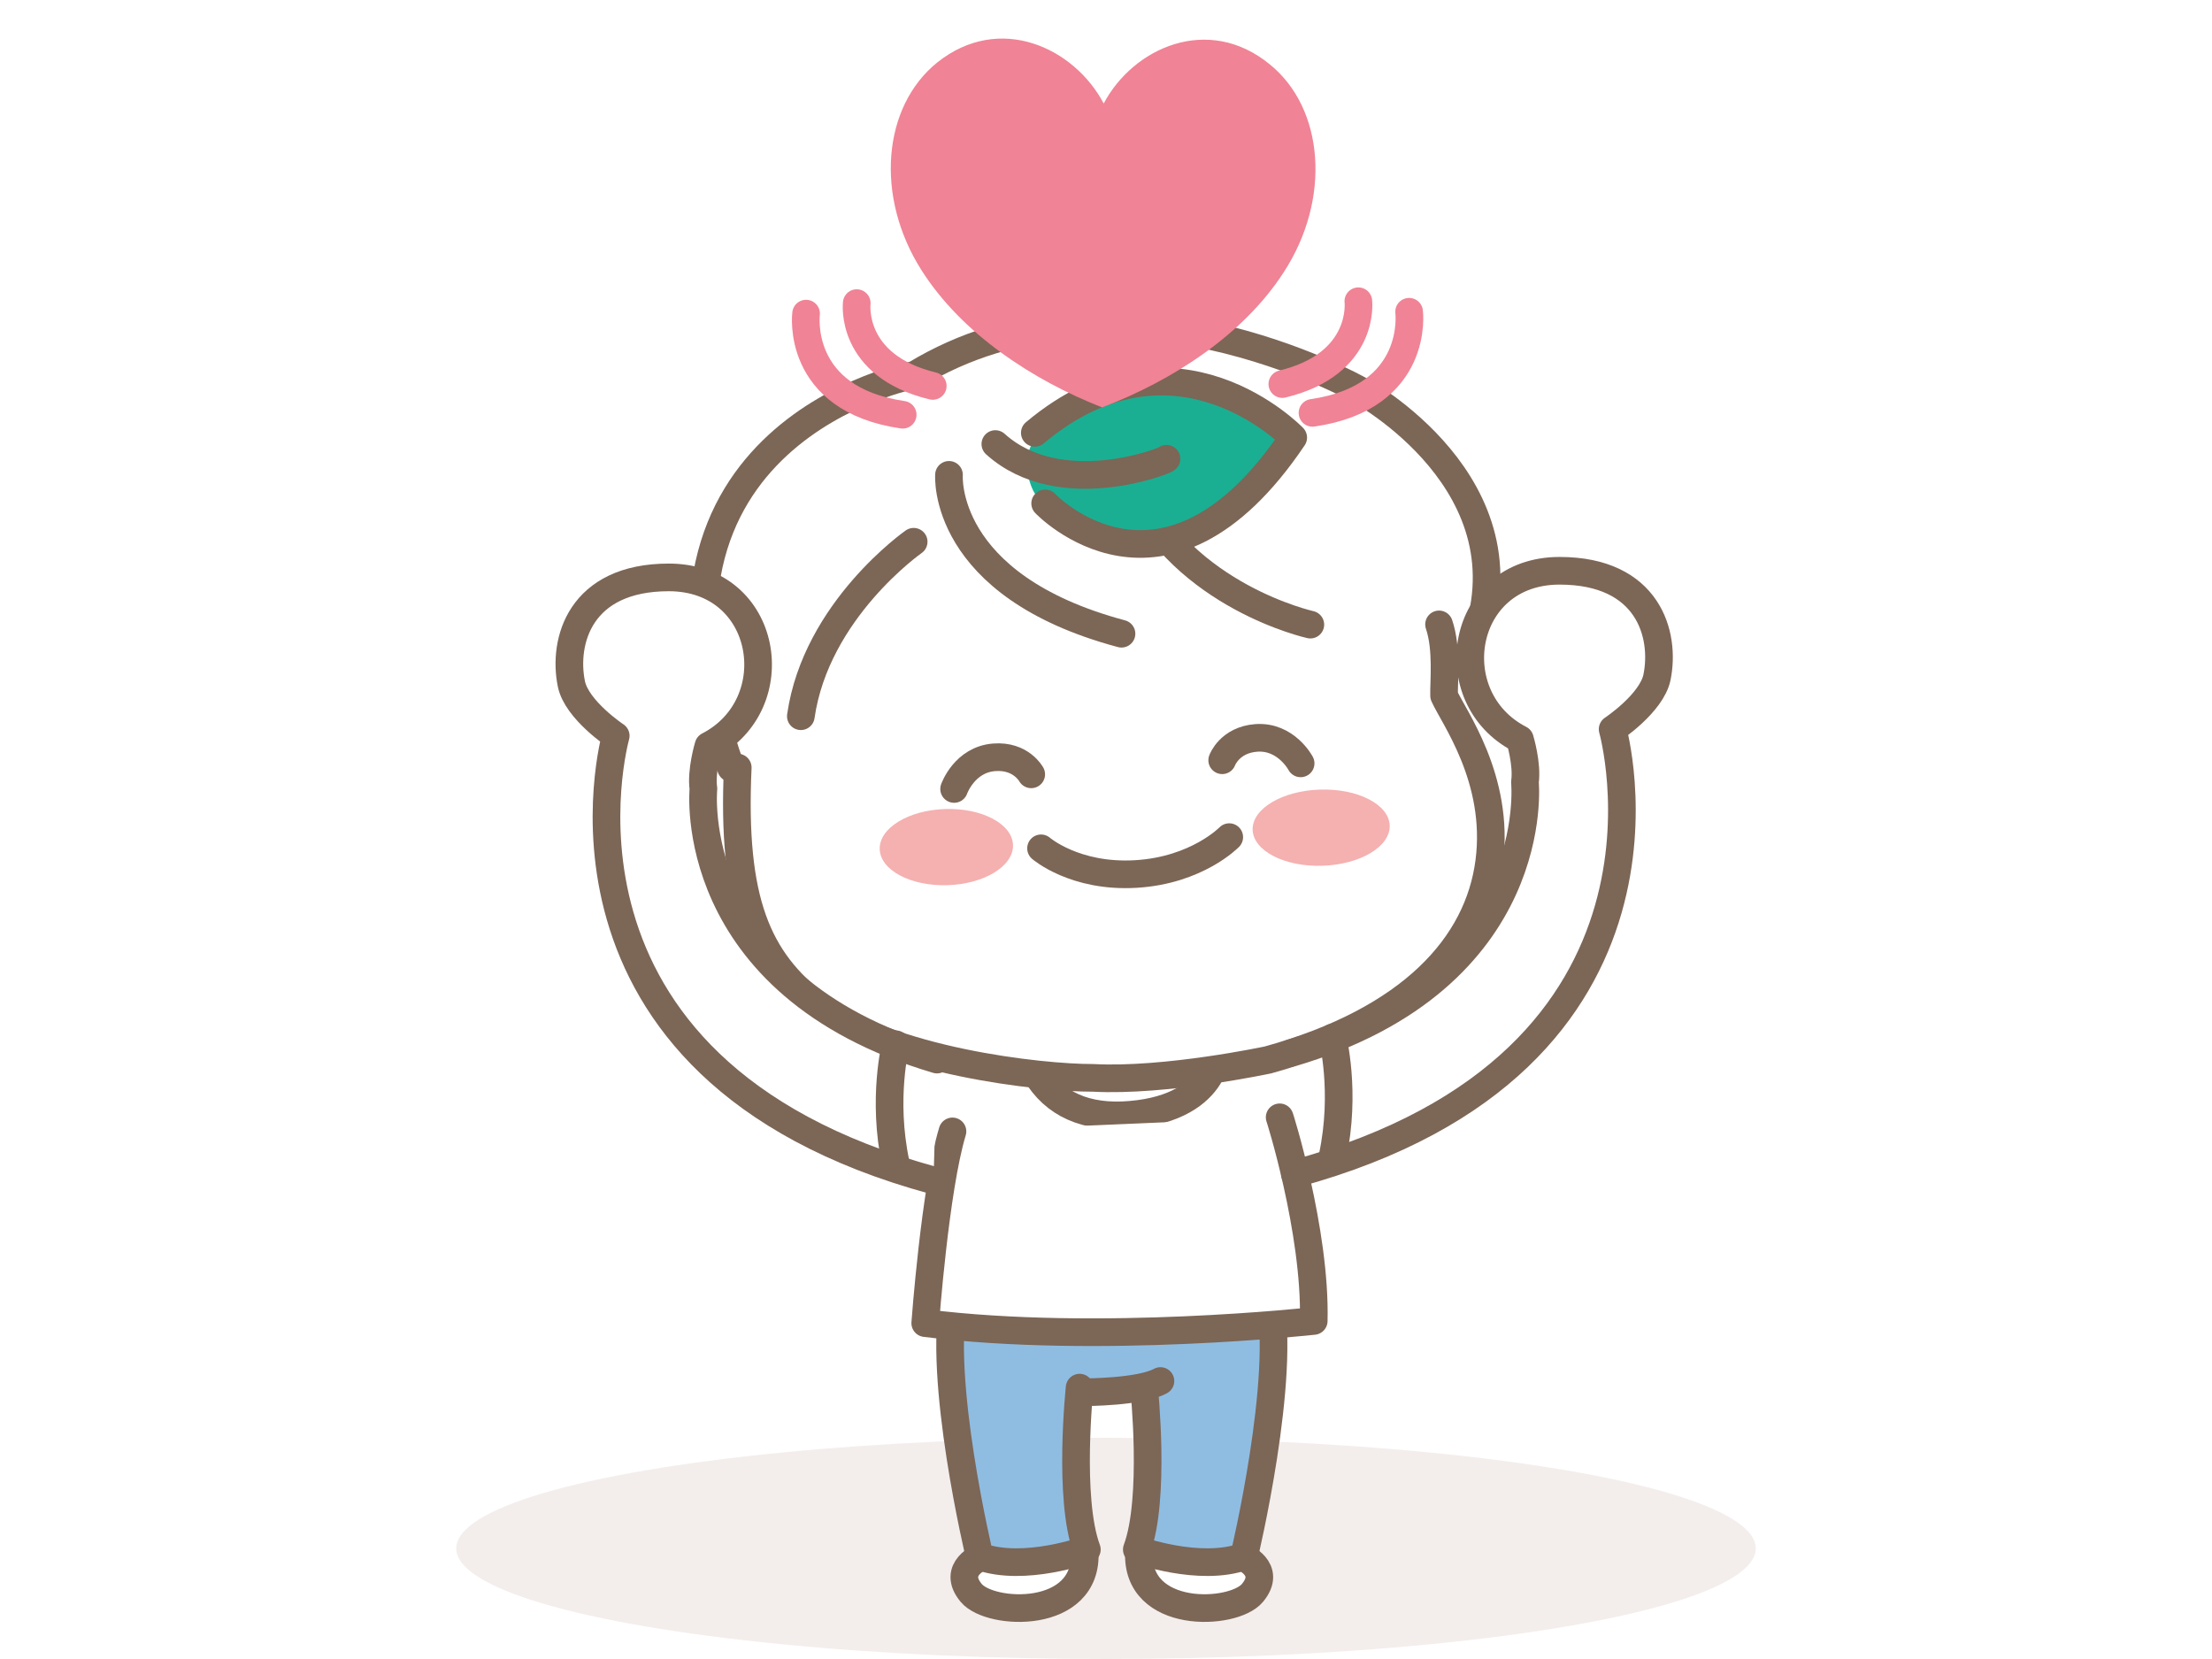 <svg width="160" height="120" viewBox="0 0 160 120" fill="none" xmlns="http://www.w3.org/2000/svg">
<ellipse opacity="0.4" cx="80" cy="112" rx="47" ry="8" fill="#E1D6CF"/>
<path d="M62.112 70.341L56.972 79.519L55.87 80.346L59.725 83.191L66.15 84.843L78.726 86.22L91.484 84.843H94.513L99.47 83.191L104.426 80.346V77.592L100.48 67.862L75.788 69.239L62.112 70.341Z" fill="white"/>
<path d="M71.744 111.109C71.744 111.109 68.851 113.332 70.258 115.217C71.665 117.103 77.091 116.45 78.042 114.277C78.999 112.521 78.244 110.856 77.079 110.186" fill="white"/>
<path d="M89.169 111.109C89.169 111.109 92.062 113.332 90.655 115.217C89.248 117.103 83.822 116.45 82.871 114.277C81.914 112.521 82.668 110.856 83.834 110.186" fill="white"/>
<path d="M68.666 95.795C68.666 95.795 68.66 107.974 70.872 112.584C73.084 113.355 78.628 112.083 78.628 112.083C78.628 112.083 77.446 105.391 78.476 100.703C80.513 100.613 82.764 100.371 82.764 100.371C82.764 100.371 83.721 107.642 82.241 112.083C84.352 112.663 87.723 113.141 89.997 112.584C90.576 109.916 92.934 97.934 92.186 92.593C87.014 92.345 69.426 92.26 69.426 92.26C69.426 92.26 68.638 93.583 68.683 95.795H68.666Z" fill="#8FBDE2"/>
<path d="M78.092 100.371C78.092 100.371 77.242 108.396 78.615 112.083C78.615 112.083 74.09 113.743 70.859 112.584C70.859 112.584 67.73 99.526 69.047 93.735" stroke="#7C6656" stroke-width="2" stroke-linecap="round" stroke-linejoin="round"/>
<path d="M71.023 112.584C71.023 112.584 68.783 113.462 70.252 115.223C71.642 116.889 78.711 117.182 78.458 112.246" stroke="#7C6656" stroke-width="2" stroke-linecap="round" stroke-linejoin="round"/>
<path d="M82.752 100.371C82.752 100.371 83.602 108.396 82.228 112.083C82.228 112.083 86.754 113.743 89.984 112.584C89.984 112.584 93.113 99.526 91.796 93.735" stroke="#7C6656" stroke-width="2" stroke-linecap="round" stroke-linejoin="round"/>
<path d="M89.82 112.584C89.82 112.584 92.06 113.462 90.591 115.223C89.201 116.889 82.132 117.182 82.385 112.246" stroke="#7C6656" stroke-width="2" stroke-linecap="round" stroke-linejoin="round"/>
<path d="M78.468 100.703C78.468 100.703 82.481 100.703 83.938 99.893" stroke="#7C6656" stroke-width="2" stroke-linecap="round" stroke-linejoin="round"/>
<path d="M69.756 76.901C69.756 76.901 67.105 89.143 66.925 95.705C78.997 96.358 89.173 96.33 95.026 95.548C94.84 91.653 90.253 71.87 89.629 71.183" fill="white"/>
<path d="M101.86 30.767C101.86 30.767 112.328 38.849 104.662 49.081C104.477 49.064 104.449 50.319 104.449 50.319C104.449 50.319 108.214 55.216 107.797 59.623C107.381 64.035 106.795 72.618 90.108 77.008C85.076 77.858 74.946 78.499 67.944 76.895C62.817 75.849 56.283 72.883 54.133 65.544C54.133 65.544 52.585 60.63 53.12 56.612C52.512 54.501 50.323 49.987 51.088 41.86C51.854 33.733 58.602 29.062 66.166 27.109C70.314 25.088 77.101 22.291 86.613 24.098C96.124 25.905 101.86 30.762 101.86 30.762V30.767Z" fill="white"/>
<path d="M104.09 45.164C104.697 46.943 104.422 49.38 104.455 50.32C105.091 51.789 108.502 56.314 107.72 62.336C106.937 68.364 102.092 73.789 91.725 76.665C91.725 76.665 84.335 78.246 79.067 77.965C75.251 77.976 64.254 76.749 59.093 72.737C54.81 69.405 52.919 65.229 53.363 55.52" stroke="#7C6656" stroke-width="2" stroke-linecap="round" stroke-linejoin="round"/>
<g filter="url(#filter0_f_2350_39072)">
<ellipse cx="95.564" cy="59.868" rx="4.96" ry="2.756" transform="rotate(-1.803 95.564 59.868)" fill="#F5B0B0"/>
</g>
<g filter="url(#filter1_f_2350_39072)">
<ellipse cx="68.453" cy="61.273" rx="4.823" ry="2.756" transform="rotate(-1.803 68.453 61.273)" fill="#F5B0B0"/>
</g>
<path d="M88.915 60.552C88.915 60.552 86.591 62.955 82.167 63.219C77.743 63.484 75.301 61.362 75.301 61.362" stroke="#7C6656" stroke-width="2" stroke-linecap="round" stroke-linejoin="round"/>
<path d="M52.878 55.554C44.177 31.195 66.166 27.115 66.166 27.115C80.726 18.245 98.286 28.19 98.286 28.19C98.286 28.19 111.112 35.056 106.548 46.746" stroke="#7C6656" stroke-width="2" stroke-linecap="round" stroke-linejoin="round"/>
<path d="M68.643 34.347C68.643 34.347 68.035 42.339 81.121 45.839" stroke="#7C6656" stroke-width="2" stroke-linecap="round" stroke-linejoin="round"/>
<path d="M66.088 39.187C66.088 39.187 59.03 44.112 57.927 51.806" stroke="#7C6656" stroke-width="2" stroke-linecap="round" stroke-linejoin="round"/>
<path d="M94.78 45.181C94.78 45.181 85.651 43.16 82.032 35.275" stroke="#7C6656" stroke-width="2" stroke-linecap="round" stroke-linejoin="round"/>
<path d="M77.57 29.406C77.57 29.406 73.889 31.139 74.311 34.049C74.638 36.283 75.814 37.19 79.669 38.895C83.524 40.6 90.194 36.661 93.407 31.86C90.514 29.406 85.342 24.706 77.57 29.406Z" fill="#1AAF92"/>
<path d="M75.599 36.412C75.599 36.412 84.21 45.519 93.542 31.651C93.542 31.651 85.021 22.77 74.851 31.308" stroke="#7C6656" stroke-width="2" stroke-linecap="round" stroke-linejoin="round"/>
<path d="M84.378 33.183C84.395 33.306 76.673 36.34 71.996 32.119" stroke="#7C6656" stroke-width="2" stroke-linecap="round" stroke-linejoin="round"/>
<path d="M74.591 56.01C74.591 56.01 73.854 54.631 71.923 54.778C69.757 54.935 69.014 57.068 69.014 57.068" stroke="#7C6656" stroke-width="2" stroke-linecap="round" stroke-linejoin="round"/>
<path d="M88.405 54.991C88.405 54.991 88.934 53.522 90.865 53.375C93.032 53.218 94.078 55.216 94.078 55.216" stroke="#7C6656" stroke-width="2" stroke-linecap="round" stroke-linejoin="round"/>
<path d="M87.529 77.7C86.921 78.804 85.498 80.166 82.374 80.571C79.042 81.004 76.628 80.132 75.17 78.004" stroke="#7C6656" stroke-width="2" stroke-linecap="round" stroke-linejoin="round"/>
<path d="M93.963 94.675H68.692" stroke="#7C6656" stroke-width="2" stroke-linecap="round" stroke-linejoin="round"/>
<path d="M92.561 80.819C92.51 80.611 95.184 89.019 95.026 95.548C95.026 95.548 79.425 97.27 66.925 95.705C66.925 95.705 67.634 85.997 68.895 81.837" fill="white"/>
<path d="M92.561 80.819C92.51 80.611 95.184 89.019 95.026 95.548C95.026 95.548 79.425 97.27 66.925 95.705C66.925 95.705 67.634 85.997 68.895 81.837" stroke="#7C6656" stroke-width="2" stroke-linecap="round" stroke-linejoin="round"/>
<path d="M93.407 76.164C111.738 70.738 110.303 56.572 110.303 56.572C110.489 55.278 109.937 53.465 109.937 53.465C104.118 50.466 105.587 41.286 112.807 41.286C119.24 41.286 120.484 45.913 119.854 48.991C119.465 50.877 116.646 52.745 116.646 52.745C116.646 52.745 124.717 76.428 94.921 84.544" fill="white"/>
<path d="M93.407 76.164C111.738 70.738 110.303 56.572 110.303 56.572C110.489 55.278 109.937 53.465 109.937 53.465C104.118 50.466 105.587 41.286 112.807 41.286C119.24 41.286 120.484 45.913 119.854 48.991C119.465 50.877 116.646 52.745 116.646 52.745C116.646 52.745 123.456 76.788 93.66 84.904" stroke="#7C6656" stroke-width="2" stroke-linecap="round" stroke-linejoin="round"/>
<path d="M96.384 75.056C96.384 75.056 97.391 78.973 96.384 83.678" stroke="#7C6656" stroke-width="2" stroke-linecap="round" stroke-linejoin="round"/>
<path d="M67.776 76.642C49.445 71.217 50.88 57.051 50.88 57.051C50.695 55.756 51.246 53.944 51.246 53.944C57.066 50.944 55.597 41.765 48.376 41.765C41.943 41.765 40.699 46.391 41.33 49.47C41.718 51.355 44.538 53.224 44.538 53.224C44.538 53.224 37.728 77.267 67.523 85.383" fill="white"/>
<path d="M67.776 76.642C49.445 71.217 50.88 57.051 50.88 57.051C50.695 55.756 51.246 53.944 51.246 53.944C57.066 50.944 55.597 41.765 48.376 41.765C41.943 41.765 40.699 46.391 41.33 49.47C41.718 51.355 44.538 53.224 44.538 53.224C44.538 53.224 37.728 77.267 67.523 85.383" stroke="#7C6656" stroke-width="2" stroke-linecap="round" stroke-linejoin="round"/>
<path d="M64.793 75.533C64.793 75.533 63.786 79.451 64.793 84.156" stroke="#7C6656" stroke-width="2" stroke-linecap="round" stroke-linejoin="round"/>
<path d="M79.831 7.481C77.698 3.449 72.311 0.921 67.797 4.515C63.838 7.71 63.258 14.221 66.672 19.573C69.56 24.107 74.659 27.492 79.719 29.469C84.793 27.541 89.931 24.219 92.848 19.705C96.31 14.401 95.784 7.851 91.854 4.661C87.384 0.994 81.959 3.468 79.835 7.486L79.831 7.481Z" fill="#F08395"/>
<path d="M61.971 21.925C61.971 21.925 61.421 26.45 67.469 27.916" stroke="#F08395" stroke-width="2" stroke-linecap="round" stroke-linejoin="round"/>
<path d="M58.306 22.685C58.306 22.685 57.502 28.865 65.294 30" stroke="#F08395" stroke-width="2" stroke-linecap="round" stroke-linejoin="round"/>
<path d="M98.253 21.79C98.253 21.79 98.803 26.314 92.755 27.78" stroke="#F08395" stroke-width="2" stroke-linecap="round" stroke-linejoin="round"/>
<path d="M101.925 22.55C101.925 22.55 102.728 28.73 94.936 29.864" stroke="#F08395" stroke-width="2" stroke-linecap="round" stroke-linejoin="round"/>
<defs>
<filter id="filter0_f_2350_39072" x="88.743" y="55.247" width="13.642" height="9.242" filterUnits="userSpaceOnUse" color-interpolation-filters="sRGB">
<feFlood flood-opacity="0" result="BackgroundImageFix"/>
<feBlend mode="normal" in="SourceGraphic" in2="BackgroundImageFix" result="shape"/>
<feGaussianBlur stdDeviation="0.931" result="effect1_foregroundBlur_2350_39072"/>
</filter>
<filter id="filter1_f_2350_39072" x="61.77" y="56.652" width="13.367" height="9.242" filterUnits="userSpaceOnUse" color-interpolation-filters="sRGB">
<feFlood flood-opacity="0" result="BackgroundImageFix"/>
<feBlend mode="normal" in="SourceGraphic" in2="BackgroundImageFix" result="shape"/>
<feGaussianBlur stdDeviation="0.931" result="effect1_foregroundBlur_2350_39072"/>
</filter>
</defs>
</svg>
